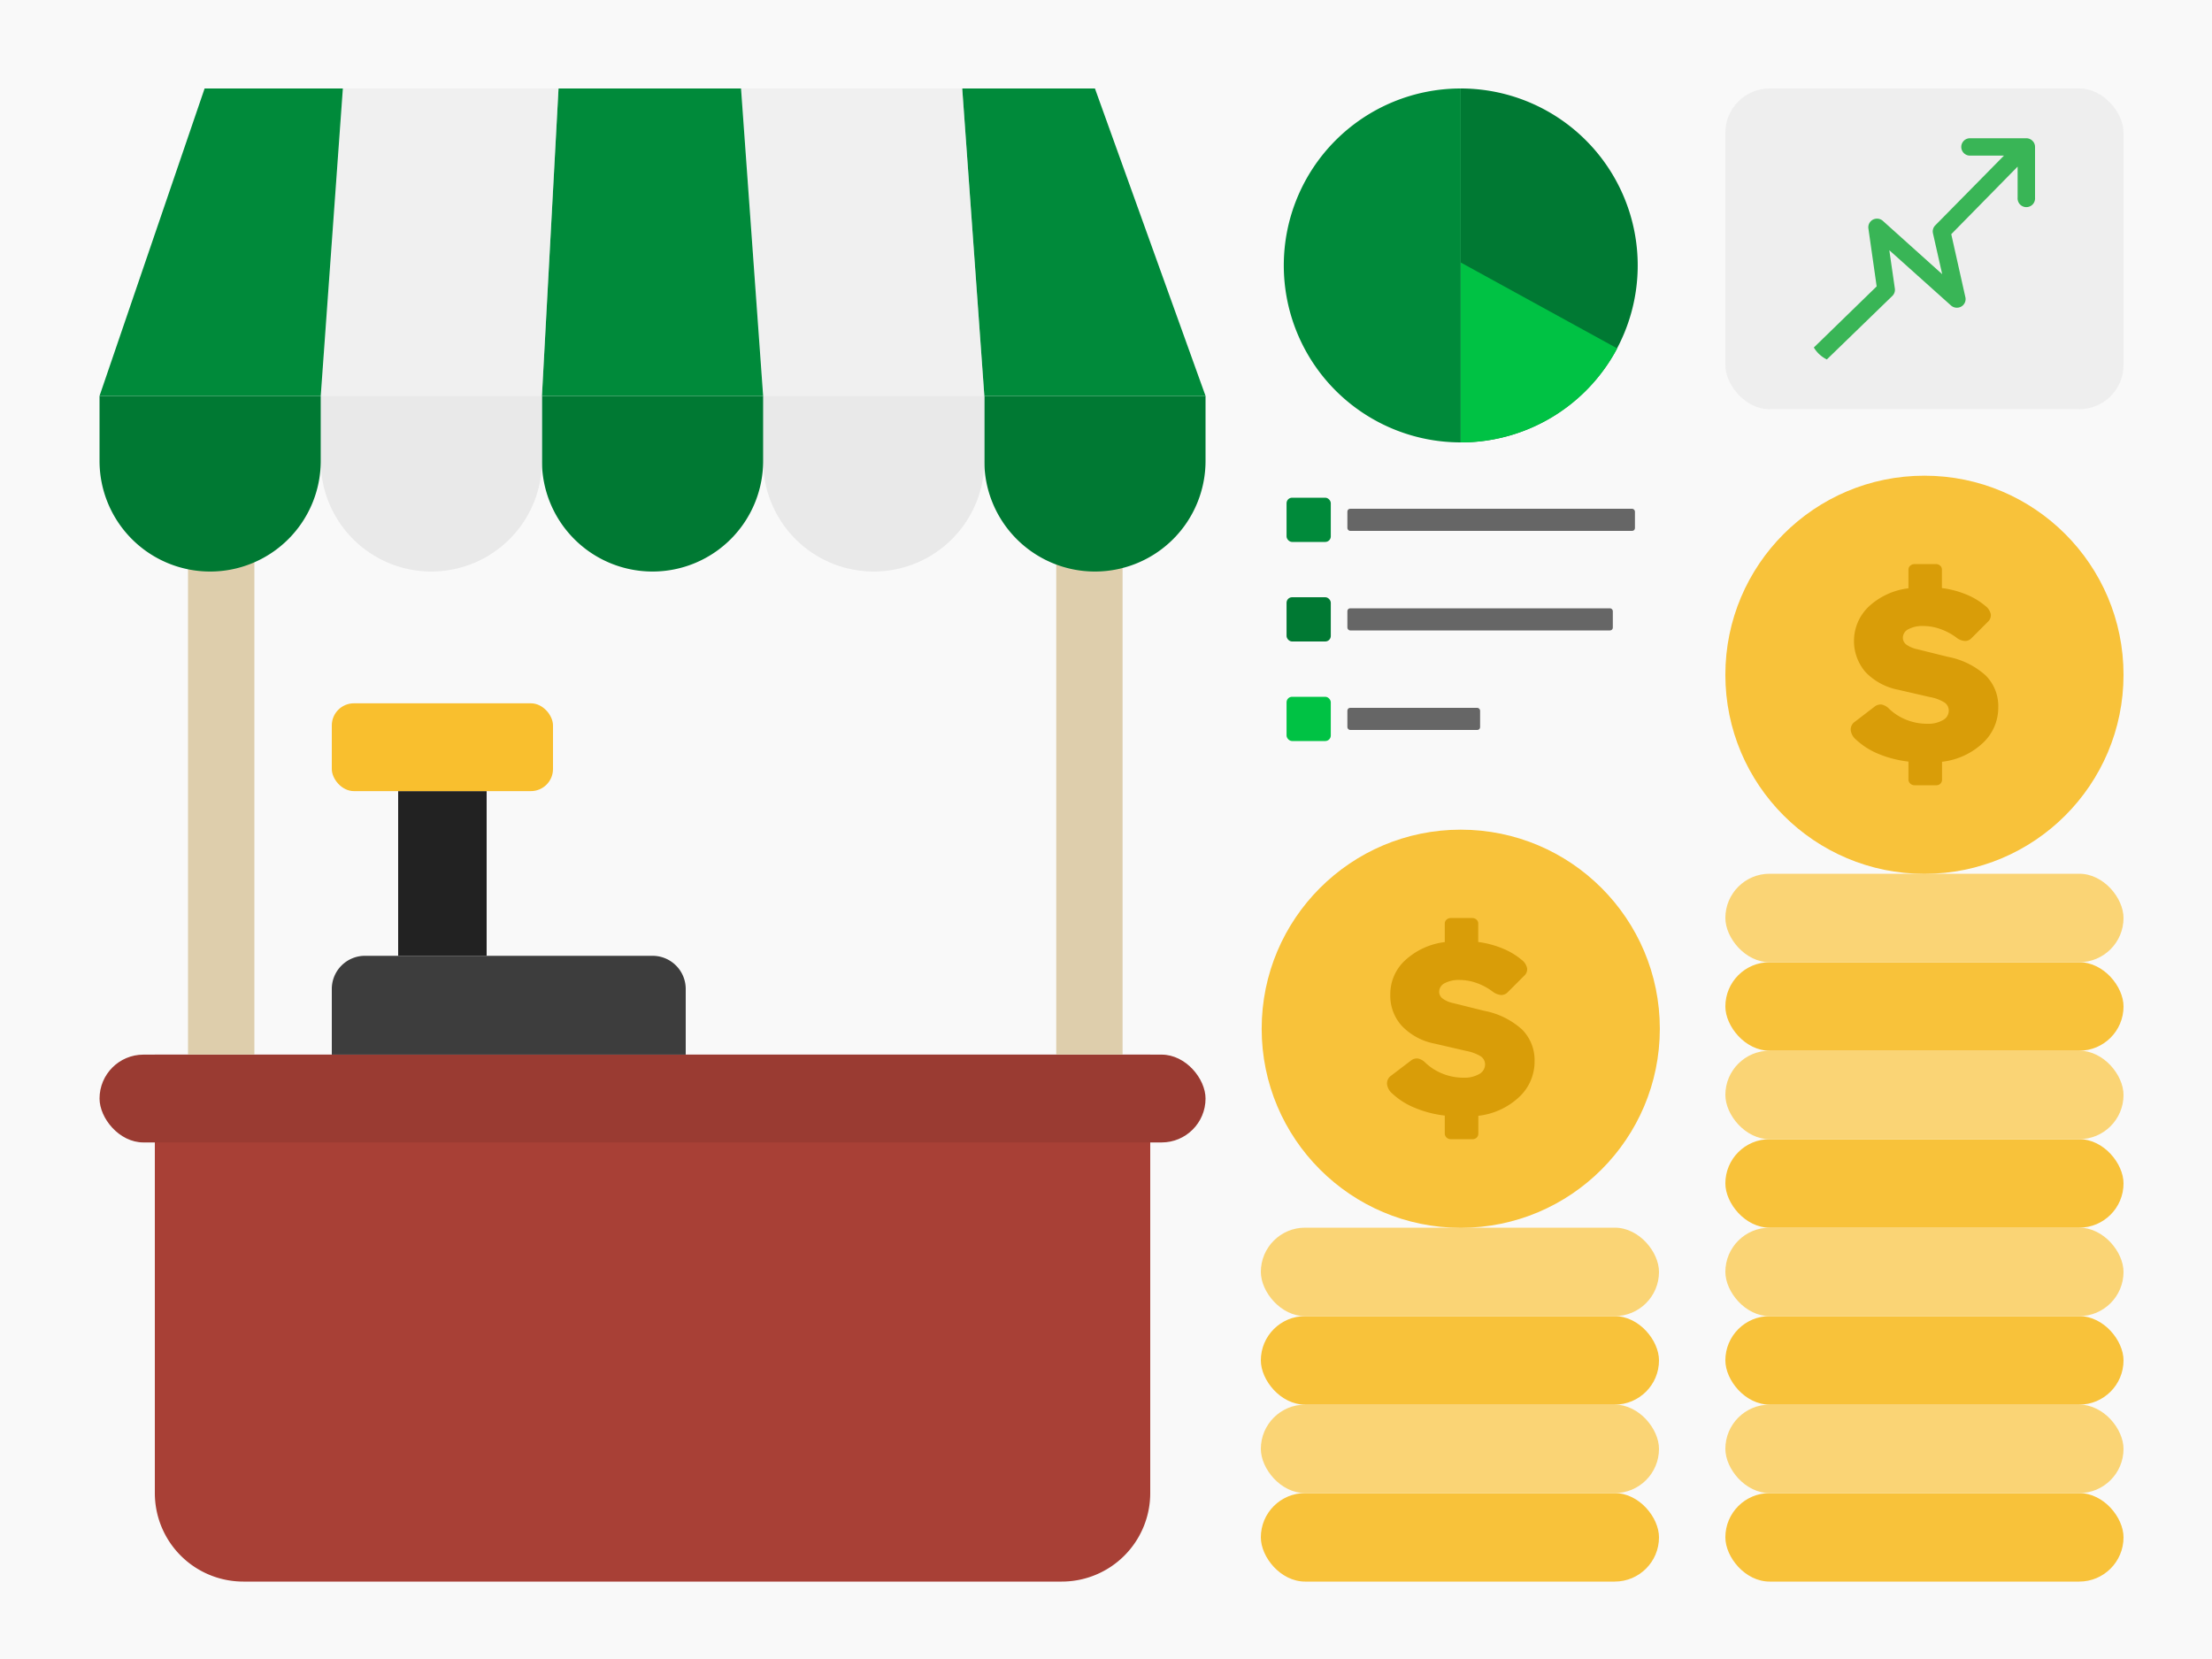 <svg xmlns="http://www.w3.org/2000/svg" viewBox="0 0 400 300"><title>market</title><g id="Layer_2" data-name="Layer 2"><g id="Layer_5" data-name="Layer 5"><g id="market"><rect width="400" height="300" fill="#e5e5e5" opacity="0.2"/><g id="market-2" data-name="market"><path d="M28,190.71H208a0,0,0,0,1,0,0V270a16,16,0,0,1-16,16H44a16,16,0,0,1-16-16V190.71A0,0,0,0,1,28,190.71Z" fill="#a84036"/><rect x="18" y="190.71" width="200" height="15.88" rx="7.94" fill="#9a3b32"/><rect x="34" y="82.51" width="12" height="108.2" fill="#deceac"/><rect x="191" y="82.51" width="12" height="108.2" fill="#deceac"/><path d="M178,71.59h40a0,0,0,0,1,0,0V83.35a20,20,0,0,1-20,20h0a20,20,0,0,1-20-20V71.59A0,0,0,0,1,178,71.59Z" fill="#007933"/><path d="M138,71.59h40a0,0,0,0,1,0,0V83.35a20,20,0,0,1-20,20h0a20,20,0,0,1-20-20V71.59A0,0,0,0,1,138,71.59Z" fill="#e5e5e5" opacity="0.8"/><path d="M98,71.59h40a0,0,0,0,1,0,0V83.35a20,20,0,0,1-20,20h0a20,20,0,0,1-20-20V71.59A0,0,0,0,1,98,71.59Z" fill="#007933"/><path d="M58,71.59H98a0,0,0,0,1,0,0V83.35a20,20,0,0,1-20,20h0a20,20,0,0,1-20-20V71.59A0,0,0,0,1,58,71.59Z" fill="#e5e5e5" opacity="0.8"/><path d="M18,71.59H58a0,0,0,0,1,0,0V83.35a20,20,0,0,1-20,20h0a20,20,0,0,1-20-20V71.59A0,0,0,0,1,18,71.59Z" fill="#007933"/><polygon points="218 71.59 178 71.59 174 16 198 16 218 71.59" fill="#008a3a"/><polygon points="178 71.59 138 71.59 134 16 174 16 178 71.59" fill="#e5e5e5" opacity="0.4"/><polygon points="138 71.59 98 71.59 101 16 134 16 138 71.59" fill="#008a3a"/><polygon points="98 71.59 58 71.59 62 16 101 16 98 71.59" fill="#e5e5e5" opacity="0.4"/><polygon points="62 16 58 71.59 18 71.59 37 16 62 16" fill="#008a3a"/><path d="M66,172.84h52a6,6,0,0,1,6,6v11.87a0,0,0,0,1,0,0H60a0,0,0,0,1,0,0V178.84A6,6,0,0,1,66,172.84Z" fill="#3d3d3d"/><rect x="72" y="143.06" width="16" height="29.78" fill="#222"/><rect x="60" y="127.18" width="40" height="15.88" rx="4" fill="#f9bf2e"/></g><g id="coin_stack" data-name="coin stack"><rect x="228" y="270" width="72" height="16" rx="8" fill="#f8c23a"/><rect x="228" y="254" width="72" height="16" rx="8" fill="#fad475"/><rect x="228" y="238" width="72" height="16" rx="8" fill="#f8c23a"/><rect x="228" y="222" width="72" height="16" rx="8" fill="#fad475"/></g><g id="coin_stack-2" data-name="coin stack"><rect x="312" y="270" width="72" height="16" rx="8" fill="#f8c23a"/><rect x="312" y="254" width="72" height="16" rx="8" fill="#fad475"/><rect x="312" y="238" width="72" height="16" rx="8" fill="#f8c23a"/><rect x="312" y="222" width="72" height="16" rx="8" fill="#fad475"/><rect x="312" y="206" width="72" height="16" rx="8" fill="#f8c23a"/><rect x="312" y="190" width="72" height="16" rx="8" fill="#fad475"/><rect x="312" y="174" width="72" height="16" rx="8" fill="#f8c23a"/><rect x="312" y="158" width="72" height="16" rx="8" fill="#fad475"/></g><g id="coin"><circle cx="264.15" cy="186.03" r="36" fill="#f8c23a"/><path d="M266.24,206h-3.89a1.08,1.08,0,0,1-.77-.3,1,1,0,0,1-.32-.73v-3.24a19.83,19.83,0,0,1-5.44-1.41,13.18,13.18,0,0,1-4.08-2.6,2.6,2.6,0,0,1-.92-1.69,1.7,1.7,0,0,1,.73-1.51l3.56-2.71a1.73,1.73,0,0,1,1.28-.4,2.59,2.59,0,0,1,1.38.78,9.85,9.85,0,0,0,3.18,2,10.06,10.06,0,0,0,3.71.69,5.32,5.32,0,0,0,2.83-.66,2,2,0,0,0,1.06-1.71,1.78,1.78,0,0,0-.75-1.47,7.69,7.69,0,0,0-2.67-1l-5.7-1.32a11.09,11.09,0,0,1-5.93-3.2,8.1,8.1,0,0,1-2.09-5.68,8.29,8.29,0,0,1,2.7-6.2,12.84,12.84,0,0,1,7.15-3.28V167a.94.94,0,0,1,.32-.7,1.12,1.12,0,0,1,.77-.29h3.89a1.11,1.11,0,0,1,.76.29.93.93,0,0,1,.31.7v3.34a17.49,17.49,0,0,1,4.38,1.16,12.89,12.89,0,0,1,3.46,2.06,2.56,2.56,0,0,1,1,1.53,1.58,1.58,0,0,1-.54,1.37l-3,3a1.57,1.57,0,0,1-1.24.46,3,3,0,0,1-1.52-.66,10.84,10.84,0,0,0-2.85-1.51,9.24,9.24,0,0,0-3.07-.54,5.46,5.46,0,0,0-2.68.58,1.74,1.74,0,0,0-1,1.55,1.5,1.5,0,0,0,.61,1.22,4.89,4.89,0,0,0,1.87.82l5.63,1.4a14.14,14.14,0,0,1,6.88,3.39,7.86,7.86,0,0,1,2.26,5.78,8.73,8.73,0,0,1-2.76,6.4,12.89,12.89,0,0,1-7.41,3.42V205a1,1,0,0,1-.31.73A1.07,1.07,0,0,1,266.24,206Z" fill="#d99d08"/></g><g id="coin-2" data-name="coin"><circle cx="348" cy="122.02" r="36" fill="#f8c23a"/><path d="M350.09,142h-3.88a1.1,1.1,0,0,1-.78-.31,1,1,0,0,1-.32-.73v-3.24a20.19,20.19,0,0,1-5.44-1.4,13.37,13.37,0,0,1-4.07-2.6,2.59,2.59,0,0,1-.93-1.69,1.69,1.69,0,0,1,.74-1.51l3.55-2.72a1.77,1.77,0,0,1,1.28-.4,2.67,2.67,0,0,1,1.39.79,9.68,9.68,0,0,0,3.17,2,10.07,10.07,0,0,0,3.72.69,5.28,5.28,0,0,0,2.82-.66,1.93,1.93,0,0,0,1.06-1.71,1.76,1.76,0,0,0-.75-1.46,7.47,7.47,0,0,0-2.67-1l-5.69-1.31a11.15,11.15,0,0,1-5.94-3.2,8.6,8.6,0,0,1,.61-11.88,12.84,12.84,0,0,1,7.15-3.28V103a.92.92,0,0,1,.32-.7,1.08,1.08,0,0,1,.78-.29h3.88a1,1,0,0,1,.76.29.91.91,0,0,1,.31.7v3.34a17.37,17.37,0,0,1,4.38,1.15,12.66,12.66,0,0,1,3.46,2.07,2.53,2.53,0,0,1,1,1.52,1.57,1.57,0,0,1-.54,1.37l-3,3a1.55,1.55,0,0,1-1.24.45,2.8,2.8,0,0,1-1.51-.66,11,11,0,0,0-2.86-1.5,9.2,9.2,0,0,0-3.07-.54,5.38,5.38,0,0,0-2.68.58,1.73,1.73,0,0,0-1,1.54,1.54,1.54,0,0,0,.61,1.23,5.05,5.05,0,0,0,1.87.82l5.63,1.4a14.09,14.09,0,0,1,6.88,3.39,7.83,7.83,0,0,1,2.26,5.78,8.71,8.71,0,0,1-2.76,6.39,12.89,12.89,0,0,1-7.41,3.42V141a1,1,0,0,1-.31.73A1.07,1.07,0,0,1,350.09,142Z" fill="#d99d08"/></g><g id="pie"><path d="M264.15,16V80a32,32,0,1,1,0-64Z" fill="#008a3a"/><path d="M296.15,48a32,32,0,0,1-32,32V16A32,32,0,0,1,296.15,48Z" fill="#007933"/><path d="M292.44,63a31.94,31.94,0,0,1-28.29,17V47.47Z" fill="#00c244"/></g><rect x="232.65" y="90" width="8" height="8" rx="1" fill="#008a3a"/><rect x="232.65" y="108" width="8" height="8" rx="1" fill="#007933"/><rect x="232.65" y="126" width="8" height="8" rx="1" fill="#00c244"/><rect x="243.65" y="92" width="52" height="4" rx="0.5" fill="#666"/><rect x="243.65" y="110" width="48" height="4" rx="0.5" fill="#666"/><rect x="243.65" y="128" width="24" height="4" rx="0.5" fill="#666"/><rect x="312" y="16" width="72" height="58" rx="8" fill="#e5e5e5" opacity="0.5"/><g id="Layer_3" data-name="Layer 3"><path d="M368,26.58v9.17a1.58,1.58,0,1,1-3.15,0h0V30.13l-12,12.22,2.55,11.38a1.55,1.55,0,0,1-.73,1.7,1.61,1.61,0,0,1-1.86-.18l-11.16-10,1,6.93a1.55,1.55,0,0,1-.44,1.32L330.35,65A5.63,5.63,0,0,1,328,62.84l11.36-11.05-1.49-10.45a1.56,1.56,0,0,1,1.3-1.78,1.58,1.58,0,0,1,1.21.3l.1.08,10.73,9.64-1.67-7.39a1.55,1.55,0,0,1,.41-1.43l12.43-12.62h-6.15a1.57,1.57,0,1,1,0-3.14h10.18a1.57,1.57,0,0,1,1.24.59A1.5,1.5,0,0,1,368,26.58Z" fill="#39b556"/></g></g></g></g></svg>